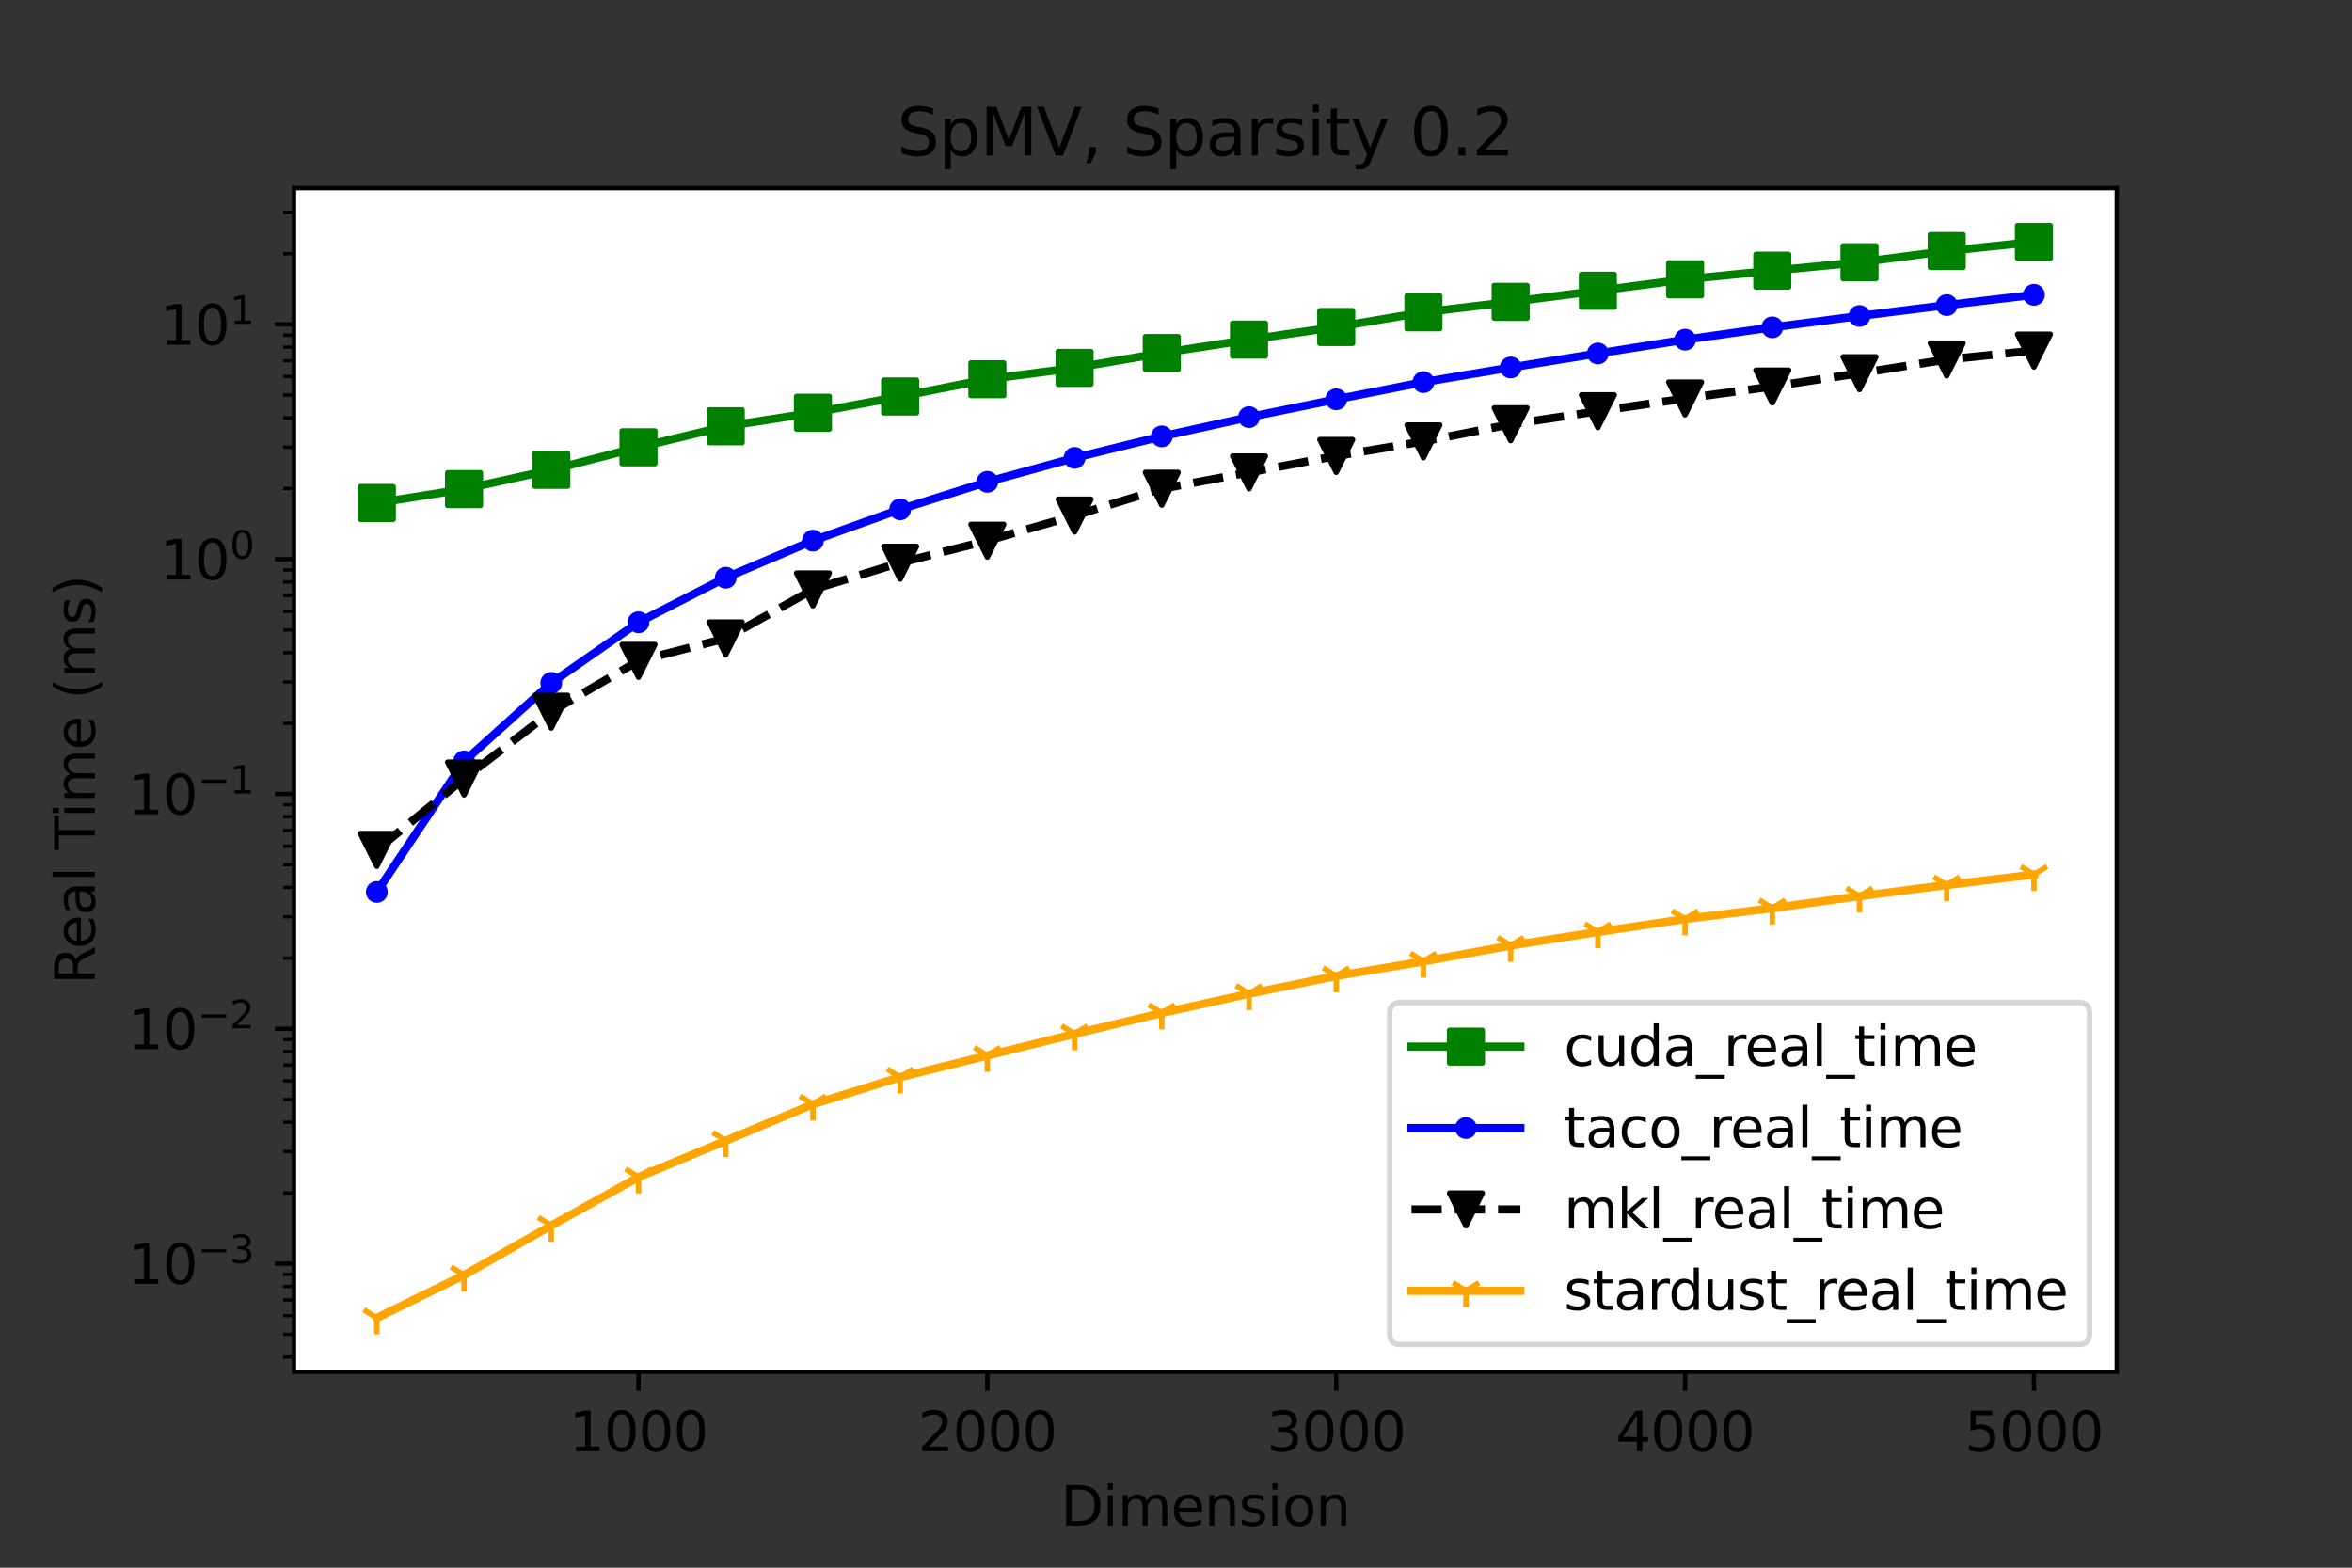 <?xml version="1.0" encoding="utf-8" standalone="no"?>
<!DOCTYPE svg PUBLIC "-//W3C//DTD SVG 1.1//EN"
  "http://www.w3.org/Graphics/SVG/1.1/DTD/svg11.dtd">
<svg xmlns:xlink="http://www.w3.org/1999/xlink" width="432pt" height="288pt" viewBox="0 0 432 288" xmlns="http://www.w3.org/2000/svg" version="1.1">
 <rect x="0" y="0" width="432" height="288" fill="#333333" stroke="none"/>
 <defs>
  <style type="text/css">*{stroke-linejoin: round; stroke-linecap: butt}</style>
 </defs>
 <g id="figure_1">
  <g id="patch_1">
   <path d="M 0 288 
L 432 288 
L 432 0 
L 0 0 
L 0 288 
z
" style="fill: none"/>
  </g>
  <g id="axes_1">
   <g id="patch_2">
    <path d="M 54 252 
L 388.8 252 
L 388.8 34.56 
L 54 34.56 
z
" style="fill: #ffffff"/>
   </g>
   <g id="matplotlib.axis_1">
    <g id="xtick_1">
     <g id="line2d_1">
      <defs>
       <path id="mc36fc60823" d="M 0 0 
L 0 3.5 
" style="stroke: #000000; stroke-width: 0.8"/>
      </defs>
      <g>
       <use xlink:href="#mc36fc60823" x="117.276" y="252" style="stroke: #000000; stroke-width: 0.8"/>
      </g>
     </g>
     <g id="text_1">
      <!-- 1000 -->
      <g transform="translate(104.551 266.598)scale(0.1 -0.1)">
       <defs>
        <path id="DejaVuSans-31" d="M 794 531 
L 1825 531 
L 1825 4091 
L 703 3866 
L 703 4441 
L 1819 4666 
L 2450 4666 
L 2450 531 
L 3481 531 
L 3481 0 
L 794 0 
L 794 531 
z
" transform="scale(0.016)"/>
        <path id="DejaVuSans-30" d="M 2034 4250 
Q 1547 4250 1301 3770 
Q 1056 3291 1056 2328 
Q 1056 1369 1301 889 
Q 1547 409 2034 409 
Q 2525 409 2770 889 
Q 3016 1369 3016 2328 
Q 3016 3291 2770 3770 
Q 2525 4250 2034 4250 
z
M 2034 4750 
Q 2819 4750 3233 4129 
Q 3647 3509 3647 2328 
Q 3647 1150 3233 529 
Q 2819 -91 2034 -91 
Q 1250 -91 836 529 
Q 422 1150 422 2328 
Q 422 3509 836 4129 
Q 1250 4750 2034 4750 
z
" transform="scale(0.016)"/>
       </defs>
       <use xlink:href="#DejaVuSans-31"/>
       <use xlink:href="#DejaVuSans-30" x="63.623"/>
       <use xlink:href="#DejaVuSans-30" x="127.246"/>
       <use xlink:href="#DejaVuSans-30" x="190.869"/>
      </g>
     </g>
    </g>
    <g id="xtick_2">
     <g id="line2d_2">
      <g>
       <use xlink:href="#mc36fc60823" x="181.352" y="252" style="stroke: #000000; stroke-width: 0.8"/>
      </g>
     </g>
     <g id="text_2">
      <!-- 2000 -->
      <g transform="translate(168.627 266.598)scale(0.1 -0.1)">
       <defs>
        <path id="DejaVuSans-32" d="M 1228 531 
L 3431 531 
L 3431 0 
L 469 0 
L 469 531 
Q 828 903 1448 1529 
Q 2069 2156 2228 2338 
Q 2531 2678 2651 2914 
Q 2772 3150 2772 3378 
Q 2772 3750 2511 3984 
Q 2250 4219 1831 4219 
Q 1534 4219 1204 4116 
Q 875 4013 500 3803 
L 500 4441 
Q 881 4594 1212 4672 
Q 1544 4750 1819 4750 
Q 2544 4750 2975 4387 
Q 3406 4025 3406 3419 
Q 3406 3131 3298 2873 
Q 3191 2616 2906 2266 
Q 2828 2175 2409 1742 
Q 1991 1309 1228 531 
z
" transform="scale(0.016)"/>
       </defs>
       <use xlink:href="#DejaVuSans-32"/>
       <use xlink:href="#DejaVuSans-30" x="63.623"/>
       <use xlink:href="#DejaVuSans-30" x="127.246"/>
       <use xlink:href="#DejaVuSans-30" x="190.869"/>
      </g>
     </g>
    </g>
    <g id="xtick_3">
     <g id="line2d_3">
      <g>
       <use xlink:href="#mc36fc60823" x="245.429" y="252" style="stroke: #000000; stroke-width: 0.8"/>
      </g>
     </g>
     <g id="text_3">
      <!-- 3000 -->
      <g transform="translate(232.704 266.598)scale(0.1 -0.1)">
       <defs>
        <path id="DejaVuSans-33" d="M 2597 2516 
Q 3050 2419 3304 2112 
Q 3559 1806 3559 1356 
Q 3559 666 3084 287 
Q 2609 -91 1734 -91 
Q 1441 -91 1130 -33 
Q 819 25 488 141 
L 488 750 
Q 750 597 1062 519 
Q 1375 441 1716 441 
Q 2309 441 2620 675 
Q 2931 909 2931 1356 
Q 2931 1769 2642 2001 
Q 2353 2234 1838 2234 
L 1294 2234 
L 1294 2753 
L 1863 2753 
Q 2328 2753 2575 2939 
Q 2822 3125 2822 3475 
Q 2822 3834 2567 4026 
Q 2313 4219 1838 4219 
Q 1578 4219 1281 4162 
Q 984 4106 628 3988 
L 628 4550 
Q 988 4650 1302 4700 
Q 1616 4750 1894 4750 
Q 2613 4750 3031 4423 
Q 3450 4097 3450 3541 
Q 3450 3153 3228 2886 
Q 3006 2619 2597 2516 
z
" transform="scale(0.016)"/>
       </defs>
       <use xlink:href="#DejaVuSans-33"/>
       <use xlink:href="#DejaVuSans-30" x="63.623"/>
       <use xlink:href="#DejaVuSans-30" x="127.246"/>
       <use xlink:href="#DejaVuSans-30" x="190.869"/>
      </g>
     </g>
    </g>
    <g id="xtick_4">
     <g id="line2d_4">
      <g>
       <use xlink:href="#mc36fc60823" x="309.505" y="252" style="stroke: #000000; stroke-width: 0.8"/>
      </g>
     </g>
     <g id="text_4">
      <!-- 4000 -->
      <g transform="translate(296.78 266.598)scale(0.1 -0.1)">
       <defs>
        <path id="DejaVuSans-34" d="M 2419 4116 
L 825 1625 
L 2419 1625 
L 2419 4116 
z
M 2253 4666 
L 3047 4666 
L 3047 1625 
L 3713 1625 
L 3713 1100 
L 3047 1100 
L 3047 0 
L 2419 0 
L 2419 1100 
L 313 1100 
L 313 1709 
L 2253 4666 
z
" transform="scale(0.016)"/>
       </defs>
       <use xlink:href="#DejaVuSans-34"/>
       <use xlink:href="#DejaVuSans-30" x="63.623"/>
       <use xlink:href="#DejaVuSans-30" x="127.246"/>
       <use xlink:href="#DejaVuSans-30" x="190.869"/>
      </g>
     </g>
    </g>
    <g id="xtick_5">
     <g id="line2d_5">
      <g>
       <use xlink:href="#mc36fc60823" x="373.582" y="252" style="stroke: #000000; stroke-width: 0.8"/>
      </g>
     </g>
     <g id="text_5">
      <!-- 5000 -->
      <g transform="translate(360.857 266.598)scale(0.1 -0.1)">
       <defs>
        <path id="DejaVuSans-35" d="M 691 4666 
L 3169 4666 
L 3169 4134 
L 1269 4134 
L 1269 2991 
Q 1406 3038 1543 3061 
Q 1681 3084 1819 3084 
Q 2600 3084 3056 2656 
Q 3513 2228 3513 1497 
Q 3513 744 3044 326 
Q 2575 -91 1722 -91 
Q 1428 -91 1123 -41 
Q 819 9 494 109 
L 494 744 
Q 775 591 1075 516 
Q 1375 441 1709 441 
Q 2250 441 2565 725 
Q 2881 1009 2881 1497 
Q 2881 1984 2565 2268 
Q 2250 2553 1709 2553 
Q 1456 2553 1204 2497 
Q 953 2441 691 2322 
L 691 4666 
z
" transform="scale(0.016)"/>
       </defs>
       <use xlink:href="#DejaVuSans-35"/>
       <use xlink:href="#DejaVuSans-30" x="63.623"/>
       <use xlink:href="#DejaVuSans-30" x="127.246"/>
       <use xlink:href="#DejaVuSans-30" x="190.869"/>
      </g>
     </g>
    </g>
    <g id="text_6">
     <!-- Dimension -->
     <g transform="translate(194.823 280.277)scale(0.1 -0.1)">
      <defs>
       <path id="DejaVuSans-44" d="M 1259 4147 
L 1259 519 
L 2022 519 
Q 2988 519 3436 956 
Q 3884 1394 3884 2338 
Q 3884 3275 3436 3711 
Q 2988 4147 2022 4147 
L 1259 4147 
z
M 628 4666 
L 1925 4666 
Q 3281 4666 3915 4102 
Q 4550 3538 4550 2338 
Q 4550 1131 3912 565 
Q 3275 0 1925 0 
L 628 0 
L 628 4666 
z
" transform="scale(0.016)"/>
       <path id="DejaVuSans-69" d="M 603 3500 
L 1178 3500 
L 1178 0 
L 603 0 
L 603 3500 
z
M 603 4863 
L 1178 4863 
L 1178 4134 
L 603 4134 
L 603 4863 
z
" transform="scale(0.016)"/>
       <path id="DejaVuSans-6d" d="M 3328 2828 
Q 3544 3216 3844 3400 
Q 4144 3584 4550 3584 
Q 5097 3584 5394 3201 
Q 5691 2819 5691 2113 
L 5691 0 
L 5113 0 
L 5113 2094 
Q 5113 2597 4934 2840 
Q 4756 3084 4391 3084 
Q 3944 3084 3684 2787 
Q 3425 2491 3425 1978 
L 3425 0 
L 2847 0 
L 2847 2094 
Q 2847 2600 2669 2842 
Q 2491 3084 2119 3084 
Q 1678 3084 1418 2786 
Q 1159 2488 1159 1978 
L 1159 0 
L 581 0 
L 581 3500 
L 1159 3500 
L 1159 2956 
Q 1356 3278 1631 3431 
Q 1906 3584 2284 3584 
Q 2666 3584 2933 3390 
Q 3200 3197 3328 2828 
z
" transform="scale(0.016)"/>
       <path id="DejaVuSans-65" d="M 3597 1894 
L 3597 1613 
L 953 1613 
Q 991 1019 1311 708 
Q 1631 397 2203 397 
Q 2534 397 2845 478 
Q 3156 559 3463 722 
L 3463 178 
Q 3153 47 2828 -22 
Q 2503 -91 2169 -91 
Q 1331 -91 842 396 
Q 353 884 353 1716 
Q 353 2575 817 3079 
Q 1281 3584 2069 3584 
Q 2775 3584 3186 3129 
Q 3597 2675 3597 1894 
z
M 3022 2063 
Q 3016 2534 2758 2815 
Q 2500 3097 2075 3097 
Q 1594 3097 1305 2825 
Q 1016 2553 972 2059 
L 3022 2063 
z
" transform="scale(0.016)"/>
       <path id="DejaVuSans-6e" d="M 3513 2113 
L 3513 0 
L 2938 0 
L 2938 2094 
Q 2938 2591 2744 2837 
Q 2550 3084 2163 3084 
Q 1697 3084 1428 2787 
Q 1159 2491 1159 1978 
L 1159 0 
L 581 0 
L 581 3500 
L 1159 3500 
L 1159 2956 
Q 1366 3272 1645 3428 
Q 1925 3584 2291 3584 
Q 2894 3584 3203 3211 
Q 3513 2838 3513 2113 
z
" transform="scale(0.016)"/>
       <path id="DejaVuSans-73" d="M 2834 3397 
L 2834 2853 
Q 2591 2978 2328 3040 
Q 2066 3103 1784 3103 
Q 1356 3103 1142 2972 
Q 928 2841 928 2578 
Q 928 2378 1081 2264 
Q 1234 2150 1697 2047 
L 1894 2003 
Q 2506 1872 2764 1633 
Q 3022 1394 3022 966 
Q 3022 478 2636 193 
Q 2250 -91 1575 -91 
Q 1294 -91 989 -36 
Q 684 19 347 128 
L 347 722 
Q 666 556 975 473 
Q 1284 391 1588 391 
Q 1994 391 2212 530 
Q 2431 669 2431 922 
Q 2431 1156 2273 1281 
Q 2116 1406 1581 1522 
L 1381 1569 
Q 847 1681 609 1914 
Q 372 2147 372 2553 
Q 372 3047 722 3315 
Q 1072 3584 1716 3584 
Q 2034 3584 2315 3537 
Q 2597 3491 2834 3397 
z
" transform="scale(0.016)"/>
       <path id="DejaVuSans-6f" d="M 1959 3097 
Q 1497 3097 1228 2736 
Q 959 2375 959 1747 
Q 959 1119 1226 758 
Q 1494 397 1959 397 
Q 2419 397 2687 759 
Q 2956 1122 2956 1747 
Q 2956 2369 2687 2733 
Q 2419 3097 1959 3097 
z
M 1959 3584 
Q 2709 3584 3137 3096 
Q 3566 2609 3566 1747 
Q 3566 888 3137 398 
Q 2709 -91 1959 -91 
Q 1206 -91 779 398 
Q 353 888 353 1747 
Q 353 2609 779 3096 
Q 1206 3584 1959 3584 
z
" transform="scale(0.016)"/>
      </defs>
      <use xlink:href="#DejaVuSans-44"/>
      <use xlink:href="#DejaVuSans-69" x="77.002"/>
      <use xlink:href="#DejaVuSans-6d" x="104.785"/>
      <use xlink:href="#DejaVuSans-65" x="202.197"/>
      <use xlink:href="#DejaVuSans-6e" x="263.721"/>
      <use xlink:href="#DejaVuSans-73" x="327.1"/>
      <use xlink:href="#DejaVuSans-69" x="379.199"/>
      <use xlink:href="#DejaVuSans-6f" x="406.982"/>
      <use xlink:href="#DejaVuSans-6e" x="468.164"/>
     </g>
    </g>
   </g>
   <g id="matplotlib.axis_2">
    <g id="ytick_1">
     <g id="line2d_6">
      <defs>
       <path id="mc2e44f65a8" d="M 0 0 
L -3.5 0 
" style="stroke: #000000; stroke-width: 0.8"/>
      </defs>
      <g>
       <use xlink:href="#mc2e44f65a8" x="54" y="232.137" style="stroke: #000000; stroke-width: 0.8"/>
      </g>
     </g>
     <g id="text_7">
      <!-- $\mathdefault{10^{-3}}$ -->
      <g transform="translate(23.5 235.936)scale(0.1 -0.1)">
       <defs>
        <path id="DejaVuSans-2212" d="M 678 2272 
L 4684 2272 
L 4684 1741 
L 678 1741 
L 678 2272 
z
" transform="scale(0.016)"/>
       </defs>
       <use xlink:href="#DejaVuSans-31" transform="translate(0 0.766)"/>
       <use xlink:href="#DejaVuSans-30" transform="translate(63.623 0.766)"/>
       <use xlink:href="#DejaVuSans-2212" transform="translate(128.203 39.047)scale(0.7)"/>
       <use xlink:href="#DejaVuSans-33" transform="translate(186.855 39.047)scale(0.7)"/>
      </g>
     </g>
    </g>
    <g id="ytick_2">
     <g id="line2d_7">
      <g>
       <use xlink:href="#mc2e44f65a8" x="54" y="189.001" style="stroke: #000000; stroke-width: 0.8"/>
      </g>
     </g>
     <g id="text_8">
      <!-- $\mathdefault{10^{-2}}$ -->
      <g transform="translate(23.5 192.801)scale(0.1 -0.1)">
       <use xlink:href="#DejaVuSans-31" transform="translate(0 0.766)"/>
       <use xlink:href="#DejaVuSans-30" transform="translate(63.623 0.766)"/>
       <use xlink:href="#DejaVuSans-2212" transform="translate(128.203 39.047)scale(0.7)"/>
       <use xlink:href="#DejaVuSans-32" transform="translate(186.855 39.047)scale(0.7)"/>
      </g>
     </g>
    </g>
    <g id="ytick_3">
     <g id="line2d_8">
      <g>
       <use xlink:href="#mc2e44f65a8" x="54" y="145.866" style="stroke: #000000; stroke-width: 0.8"/>
      </g>
     </g>
     <g id="text_9">
      <!-- $\mathdefault{10^{-1}}$ -->
      <g transform="translate(23.5 149.665)scale(0.1 -0.1)">
       <use xlink:href="#DejaVuSans-31" transform="translate(0 0.684)"/>
       <use xlink:href="#DejaVuSans-30" transform="translate(63.623 0.684)"/>
       <use xlink:href="#DejaVuSans-2212" transform="translate(128.203 38.966)scale(0.7)"/>
       <use xlink:href="#DejaVuSans-31" transform="translate(186.855 38.966)scale(0.7)"/>
      </g>
     </g>
    </g>
    <g id="ytick_4">
     <g id="line2d_9">
      <g>
       <use xlink:href="#mc2e44f65a8" x="54" y="102.731" style="stroke: #000000; stroke-width: 0.8"/>
      </g>
     </g>
     <g id="text_10">
      <!-- $\mathdefault{10^{0}}$ -->
      <g transform="translate(29.4 106.53)scale(0.1 -0.1)">
       <use xlink:href="#DejaVuSans-31" transform="translate(0 0.766)"/>
       <use xlink:href="#DejaVuSans-30" transform="translate(63.623 0.766)"/>
       <use xlink:href="#DejaVuSans-30" transform="translate(128.203 39.047)scale(0.7)"/>
      </g>
     </g>
    </g>
    <g id="ytick_5">
     <g id="line2d_10">
      <g>
       <use xlink:href="#mc2e44f65a8" x="54" y="59.596" style="stroke: #000000; stroke-width: 0.8"/>
      </g>
     </g>
     <g id="text_11">
      <!-- $\mathdefault{10^{1}}$ -->
      <g transform="translate(29.4 63.395)scale(0.1 -0.1)">
       <use xlink:href="#DejaVuSans-31" transform="translate(0 0.684)"/>
       <use xlink:href="#DejaVuSans-30" transform="translate(63.623 0.684)"/>
       <use xlink:href="#DejaVuSans-31" transform="translate(128.203 38.966)scale(0.7)"/>
      </g>
     </g>
    </g>
    <g id="ytick_6">
     <g id="line2d_11">
      <defs>
       <path id="m2c08e888c9" d="M 0 0 
L -2 0 
" style="stroke: #000000; stroke-width: 0.6"/>
      </defs>
      <g>
       <use xlink:href="#m2c08e888c9" x="54" y="249.302" style="stroke: #000000; stroke-width: 0.6"/>
      </g>
     </g>
    </g>
    <g id="ytick_7">
     <g id="line2d_12">
      <g>
       <use xlink:href="#m2c08e888c9" x="54" y="245.122" style="stroke: #000000; stroke-width: 0.6"/>
      </g>
     </g>
    </g>
    <g id="ytick_8">
     <g id="line2d_13">
      <g>
       <use xlink:href="#m2c08e888c9" x="54" y="241.706" style="stroke: #000000; stroke-width: 0.6"/>
      </g>
     </g>
    </g>
    <g id="ytick_9">
     <g id="line2d_14">
      <g>
       <use xlink:href="#m2c08e888c9" x="54" y="238.818" style="stroke: #000000; stroke-width: 0.6"/>
      </g>
     </g>
    </g>
    <g id="ytick_10">
     <g id="line2d_15">
      <g>
       <use xlink:href="#m2c08e888c9" x="54" y="236.317" style="stroke: #000000; stroke-width: 0.6"/>
      </g>
     </g>
    </g>
    <g id="ytick_11">
     <g id="line2d_16">
      <g>
       <use xlink:href="#m2c08e888c9" x="54" y="234.11" style="stroke: #000000; stroke-width: 0.6"/>
      </g>
     </g>
    </g>
    <g id="ytick_12">
     <g id="line2d_17">
      <g>
       <use xlink:href="#m2c08e888c9" x="54" y="219.152" style="stroke: #000000; stroke-width: 0.6"/>
      </g>
     </g>
    </g>
    <g id="ytick_13">
     <g id="line2d_18">
      <g>
       <use xlink:href="#m2c08e888c9" x="54" y="211.556" style="stroke: #000000; stroke-width: 0.6"/>
      </g>
     </g>
    </g>
    <g id="ytick_14">
     <g id="line2d_19">
      <g>
       <use xlink:href="#m2c08e888c9" x="54" y="206.167" style="stroke: #000000; stroke-width: 0.6"/>
      </g>
     </g>
    </g>
    <g id="ytick_15">
     <g id="line2d_20">
      <g>
       <use xlink:href="#m2c08e888c9" x="54" y="201.986" style="stroke: #000000; stroke-width: 0.6"/>
      </g>
     </g>
    </g>
    <g id="ytick_16">
     <g id="line2d_21">
      <g>
       <use xlink:href="#m2c08e888c9" x="54" y="198.571" style="stroke: #000000; stroke-width: 0.6"/>
      </g>
     </g>
    </g>
    <g id="ytick_17">
     <g id="line2d_22">
      <g>
       <use xlink:href="#m2c08e888c9" x="54" y="195.683" style="stroke: #000000; stroke-width: 0.6"/>
      </g>
     </g>
    </g>
    <g id="ytick_18">
     <g id="line2d_23">
      <g>
       <use xlink:href="#m2c08e888c9" x="54" y="193.182" style="stroke: #000000; stroke-width: 0.6"/>
      </g>
     </g>
    </g>
    <g id="ytick_19">
     <g id="line2d_24">
      <g>
       <use xlink:href="#m2c08e888c9" x="54" y="190.975" style="stroke: #000000; stroke-width: 0.6"/>
      </g>
     </g>
    </g>
    <g id="ytick_20">
     <g id="line2d_25">
      <g>
       <use xlink:href="#m2c08e888c9" x="54" y="176.016" style="stroke: #000000; stroke-width: 0.6"/>
      </g>
     </g>
    </g>
    <g id="ytick_21">
     <g id="line2d_26">
      <g>
       <use xlink:href="#m2c08e888c9" x="54" y="168.421" style="stroke: #000000; stroke-width: 0.6"/>
      </g>
     </g>
    </g>
    <g id="ytick_22">
     <g id="line2d_27">
      <g>
       <use xlink:href="#m2c08e888c9" x="54" y="163.031" style="stroke: #000000; stroke-width: 0.6"/>
      </g>
     </g>
    </g>
    <g id="ytick_23">
     <g id="line2d_28">
      <g>
       <use xlink:href="#m2c08e888c9" x="54" y="158.851" style="stroke: #000000; stroke-width: 0.6"/>
      </g>
     </g>
    </g>
    <g id="ytick_24">
     <g id="line2d_29">
      <g>
       <use xlink:href="#m2c08e888c9" x="54" y="155.436" style="stroke: #000000; stroke-width: 0.6"/>
      </g>
     </g>
    </g>
    <g id="ytick_25">
     <g id="line2d_30">
      <g>
       <use xlink:href="#m2c08e888c9" x="54" y="152.548" style="stroke: #000000; stroke-width: 0.6"/>
      </g>
     </g>
    </g>
    <g id="ytick_26">
     <g id="line2d_31">
      <g>
       <use xlink:href="#m2c08e888c9" x="54" y="150.046" style="stroke: #000000; stroke-width: 0.6"/>
      </g>
     </g>
    </g>
    <g id="ytick_27">
     <g id="line2d_32">
      <g>
       <use xlink:href="#m2c08e888c9" x="54" y="147.84" style="stroke: #000000; stroke-width: 0.6"/>
      </g>
     </g>
    </g>
    <g id="ytick_28">
     <g id="line2d_33">
      <g>
       <use xlink:href="#m2c08e888c9" x="54" y="132.881" style="stroke: #000000; stroke-width: 0.6"/>
      </g>
     </g>
    </g>
    <g id="ytick_29">
     <g id="line2d_34">
      <g>
       <use xlink:href="#m2c08e888c9" x="54" y="125.285" style="stroke: #000000; stroke-width: 0.6"/>
      </g>
     </g>
    </g>
    <g id="ytick_30">
     <g id="line2d_35">
      <g>
       <use xlink:href="#m2c08e888c9" x="54" y="119.896" style="stroke: #000000; stroke-width: 0.6"/>
      </g>
     </g>
    </g>
    <g id="ytick_31">
     <g id="line2d_36">
      <g>
       <use xlink:href="#m2c08e888c9" x="54" y="115.716" style="stroke: #000000; stroke-width: 0.6"/>
      </g>
     </g>
    </g>
    <g id="ytick_32">
     <g id="line2d_37">
      <g>
       <use xlink:href="#m2c08e888c9" x="54" y="112.3" style="stroke: #000000; stroke-width: 0.6"/>
      </g>
     </g>
    </g>
    <g id="ytick_33">
     <g id="line2d_38">
      <g>
       <use xlink:href="#m2c08e888c9" x="54" y="109.413" style="stroke: #000000; stroke-width: 0.6"/>
      </g>
     </g>
    </g>
    <g id="ytick_34">
     <g id="line2d_39">
      <g>
       <use xlink:href="#m2c08e888c9" x="54" y="106.911" style="stroke: #000000; stroke-width: 0.6"/>
      </g>
     </g>
    </g>
    <g id="ytick_35">
     <g id="line2d_40">
      <g>
       <use xlink:href="#m2c08e888c9" x="54" y="104.705" style="stroke: #000000; stroke-width: 0.6"/>
      </g>
     </g>
    </g>
    <g id="ytick_36">
     <g id="line2d_41">
      <g>
       <use xlink:href="#m2c08e888c9" x="54" y="89.746" style="stroke: #000000; stroke-width: 0.6"/>
      </g>
     </g>
    </g>
    <g id="ytick_37">
     <g id="line2d_42">
      <g>
       <use xlink:href="#m2c08e888c9" x="54" y="82.15" style="stroke: #000000; stroke-width: 0.6"/>
      </g>
     </g>
    </g>
    <g id="ytick_38">
     <g id="line2d_43">
      <g>
       <use xlink:href="#m2c08e888c9" x="54" y="76.761" style="stroke: #000000; stroke-width: 0.6"/>
      </g>
     </g>
    </g>
    <g id="ytick_39">
     <g id="line2d_44">
      <g>
       <use xlink:href="#m2c08e888c9" x="54" y="72.581" style="stroke: #000000; stroke-width: 0.6"/>
      </g>
     </g>
    </g>
    <g id="ytick_40">
     <g id="line2d_45">
      <g>
       <use xlink:href="#m2c08e888c9" x="54" y="69.165" style="stroke: #000000; stroke-width: 0.6"/>
      </g>
     </g>
    </g>
    <g id="ytick_41">
     <g id="line2d_46">
      <g>
       <use xlink:href="#m2c08e888c9" x="54" y="66.277" style="stroke: #000000; stroke-width: 0.6"/>
      </g>
     </g>
    </g>
    <g id="ytick_42">
     <g id="line2d_47">
      <g>
       <use xlink:href="#m2c08e888c9" x="54" y="63.776" style="stroke: #000000; stroke-width: 0.6"/>
      </g>
     </g>
    </g>
    <g id="ytick_43">
     <g id="line2d_48">
      <g>
       <use xlink:href="#m2c08e888c9" x="54" y="61.569" style="stroke: #000000; stroke-width: 0.6"/>
      </g>
     </g>
    </g>
    <g id="ytick_44">
     <g id="line2d_49">
      <g>
       <use xlink:href="#m2c08e888c9" x="54" y="46.611" style="stroke: #000000; stroke-width: 0.6"/>
      </g>
     </g>
    </g>
    <g id="ytick_45">
     <g id="line2d_50">
      <g>
       <use xlink:href="#m2c08e888c9" x="54" y="39.015" style="stroke: #000000; stroke-width: 0.6"/>
      </g>
     </g>
    </g>
    <g id="text_12">
     <!-- Real Time (ms) -->
     <g transform="translate(17.42 180.847)rotate(-90)scale(0.1 -0.1)">
      <defs>
       <path id="DejaVuSans-52" d="M 2841 2188 
Q 3044 2119 3236 1894 
Q 3428 1669 3622 1275 
L 4263 0 
L 3584 0 
L 2988 1197 
Q 2756 1666 2539 1819 
Q 2322 1972 1947 1972 
L 1259 1972 
L 1259 0 
L 628 0 
L 628 4666 
L 2053 4666 
Q 2853 4666 3247 4331 
Q 3641 3997 3641 3322 
Q 3641 2881 3436 2590 
Q 3231 2300 2841 2188 
z
M 1259 4147 
L 1259 2491 
L 2053 2491 
Q 2509 2491 2742 2702 
Q 2975 2913 2975 3322 
Q 2975 3731 2742 3939 
Q 2509 4147 2053 4147 
L 1259 4147 
z
" transform="scale(0.016)"/>
       <path id="DejaVuSans-61" d="M 2194 1759 
Q 1497 1759 1228 1600 
Q 959 1441 959 1056 
Q 959 750 1161 570 
Q 1363 391 1709 391 
Q 2188 391 2477 730 
Q 2766 1069 2766 1631 
L 2766 1759 
L 2194 1759 
z
M 3341 1997 
L 3341 0 
L 2766 0 
L 2766 531 
Q 2569 213 2275 61 
Q 1981 -91 1556 -91 
Q 1019 -91 701 211 
Q 384 513 384 1019 
Q 384 1609 779 1909 
Q 1175 2209 1959 2209 
L 2766 2209 
L 2766 2266 
Q 2766 2663 2505 2880 
Q 2244 3097 1772 3097 
Q 1472 3097 1187 3025 
Q 903 2953 641 2809 
L 641 3341 
Q 956 3463 1253 3523 
Q 1550 3584 1831 3584 
Q 2591 3584 2966 3190 
Q 3341 2797 3341 1997 
z
" transform="scale(0.016)"/>
       <path id="DejaVuSans-6c" d="M 603 4863 
L 1178 4863 
L 1178 0 
L 603 0 
L 603 4863 
z
" transform="scale(0.016)"/>
       <path id="DejaVuSans-20" transform="scale(0.016)"/>
       <path id="DejaVuSans-54" d="M -19 4666 
L 3928 4666 
L 3928 4134 
L 2272 4134 
L 2272 0 
L 1638 0 
L 1638 4134 
L -19 4134 
L -19 4666 
z
" transform="scale(0.016)"/>
       <path id="DejaVuSans-28" d="M 1984 4856 
Q 1566 4138 1362 3434 
Q 1159 2731 1159 2009 
Q 1159 1288 1364 580 
Q 1569 -128 1984 -844 
L 1484 -844 
Q 1016 -109 783 600 
Q 550 1309 550 2009 
Q 550 2706 781 3412 
Q 1013 4119 1484 4856 
L 1984 4856 
z
" transform="scale(0.016)"/>
       <path id="DejaVuSans-29" d="M 513 4856 
L 1013 4856 
Q 1481 4119 1714 3412 
Q 1947 2706 1947 2009 
Q 1947 1309 1714 600 
Q 1481 -109 1013 -844 
L 513 -844 
Q 928 -128 1133 580 
Q 1338 1288 1338 2009 
Q 1338 2731 1133 3434 
Q 928 4138 513 4856 
z
" transform="scale(0.016)"/>
      </defs>
      <use xlink:href="#DejaVuSans-52"/>
      <use xlink:href="#DejaVuSans-65" x="64.982"/>
      <use xlink:href="#DejaVuSans-61" x="126.506"/>
      <use xlink:href="#DejaVuSans-6c" x="187.785"/>
      <use xlink:href="#DejaVuSans-20" x="215.568"/>
      <use xlink:href="#DejaVuSans-54" x="247.355"/>
      <use xlink:href="#DejaVuSans-69" x="305.314"/>
      <use xlink:href="#DejaVuSans-6d" x="333.098"/>
      <use xlink:href="#DejaVuSans-65" x="430.51"/>
      <use xlink:href="#DejaVuSans-20" x="492.033"/>
      <use xlink:href="#DejaVuSans-28" x="523.82"/>
      <use xlink:href="#DejaVuSans-6d" x="562.834"/>
      <use xlink:href="#DejaVuSans-73" x="660.246"/>
      <use xlink:href="#DejaVuSans-29" x="712.346"/>
     </g>
    </g>
   </g>
   <g id="line2d_51">
    <path d="M 69.218 92.405 
L 85.237 89.853 
L 101.256 86.31 
L 117.276 82.175 
L 133.295 78.313 
L 149.314 75.828 
L 165.333 72.84 
L 181.352 69.668 
L 197.371 67.587 
L 213.39 64.86 
L 229.41 62.391 
L 245.429 60.076 
L 261.448 57.376 
L 277.467 55.457 
L 293.486 53.42 
L 309.505 51.318 
L 325.524 49.734 
L 341.544 48.19 
L 357.563 46.12 
L 373.582 44.444 
" clip-path="url(#pa8fe4c0ef9)" style="fill: none; stroke: #008000; stroke-width: 1.5; stroke-linecap: square"/>
    <defs>
     <path id="m3a05cbf19a" d="M -3 3 
L 3 3 
L 3 -3 
L -3 -3 
z
" style="stroke: #008000; stroke-linejoin: miter"/>
    </defs>
    <g clip-path="url(#pa8fe4c0ef9)">
     <use xlink:href="#m3a05cbf19a" x="69.218" y="92.405" style="fill: #008000; stroke: #008000; stroke-linejoin: miter"/>
     <use xlink:href="#m3a05cbf19a" x="85.237" y="89.853" style="fill: #008000; stroke: #008000; stroke-linejoin: miter"/>
     <use xlink:href="#m3a05cbf19a" x="101.256" y="86.31" style="fill: #008000; stroke: #008000; stroke-linejoin: miter"/>
     <use xlink:href="#m3a05cbf19a" x="117.276" y="82.175" style="fill: #008000; stroke: #008000; stroke-linejoin: miter"/>
     <use xlink:href="#m3a05cbf19a" x="133.295" y="78.313" style="fill: #008000; stroke: #008000; stroke-linejoin: miter"/>
     <use xlink:href="#m3a05cbf19a" x="149.314" y="75.828" style="fill: #008000; stroke: #008000; stroke-linejoin: miter"/>
     <use xlink:href="#m3a05cbf19a" x="165.333" y="72.84" style="fill: #008000; stroke: #008000; stroke-linejoin: miter"/>
     <use xlink:href="#m3a05cbf19a" x="181.352" y="69.668" style="fill: #008000; stroke: #008000; stroke-linejoin: miter"/>
     <use xlink:href="#m3a05cbf19a" x="197.371" y="67.587" style="fill: #008000; stroke: #008000; stroke-linejoin: miter"/>
     <use xlink:href="#m3a05cbf19a" x="213.39" y="64.86" style="fill: #008000; stroke: #008000; stroke-linejoin: miter"/>
     <use xlink:href="#m3a05cbf19a" x="229.41" y="62.391" style="fill: #008000; stroke: #008000; stroke-linejoin: miter"/>
     <use xlink:href="#m3a05cbf19a" x="245.429" y="60.076" style="fill: #008000; stroke: #008000; stroke-linejoin: miter"/>
     <use xlink:href="#m3a05cbf19a" x="261.448" y="57.376" style="fill: #008000; stroke: #008000; stroke-linejoin: miter"/>
     <use xlink:href="#m3a05cbf19a" x="277.467" y="55.457" style="fill: #008000; stroke: #008000; stroke-linejoin: miter"/>
     <use xlink:href="#m3a05cbf19a" x="293.486" y="53.42" style="fill: #008000; stroke: #008000; stroke-linejoin: miter"/>
     <use xlink:href="#m3a05cbf19a" x="309.505" y="51.318" style="fill: #008000; stroke: #008000; stroke-linejoin: miter"/>
     <use xlink:href="#m3a05cbf19a" x="325.524" y="49.734" style="fill: #008000; stroke: #008000; stroke-linejoin: miter"/>
     <use xlink:href="#m3a05cbf19a" x="341.544" y="48.19" style="fill: #008000; stroke: #008000; stroke-linejoin: miter"/>
     <use xlink:href="#m3a05cbf19a" x="357.563" y="46.12" style="fill: #008000; stroke: #008000; stroke-linejoin: miter"/>
     <use xlink:href="#m3a05cbf19a" x="373.582" y="44.444" style="fill: #008000; stroke: #008000; stroke-linejoin: miter"/>
    </g>
   </g>
   <g id="line2d_52">
    <path d="M 69.218 163.864 
L 85.237 139.882 
L 101.256 125.461 
L 117.276 114.317 
L 133.295 106.127 
L 149.314 99.321 
L 165.333 93.568 
L 181.352 88.52 
L 197.371 84.116 
L 213.39 80.166 
L 229.41 76.629 
L 245.429 73.358 
L 261.448 70.202 
L 277.467 67.51 
L 293.486 64.934 
L 309.505 62.4 
L 325.524 60.135 
L 341.544 58.048 
L 357.563 56.055 
L 373.582 54.161 
" clip-path="url(#pa8fe4c0ef9)" style="fill: none; stroke: #0000ff; stroke-width: 1.5; stroke-linecap: square"/>
    <defs>
     <path id="md0344507fa" d="M 0 1.5 
C 0.398 1.5 0.779 1.342 1.061 1.061 
C 1.342 0.779 1.5 0.398 1.5 0 
C 1.5 -0.398 1.342 -0.779 1.061 -1.061 
C 0.779 -1.342 0.398 -1.5 0 -1.5 
C -0.398 -1.5 -0.779 -1.342 -1.061 -1.061 
C -1.342 -0.779 -1.5 -0.398 -1.5 0 
C -1.5 0.398 -1.342 0.779 -1.061 1.061 
C -0.779 1.342 -0.398 1.5 0 1.5 
z
" style="stroke: #0000ff"/>
    </defs>
    <g clip-path="url(#pa8fe4c0ef9)">
     <use xlink:href="#md0344507fa" x="69.218" y="163.864" style="fill: #0000ff; stroke: #0000ff"/>
     <use xlink:href="#md0344507fa" x="85.237" y="139.882" style="fill: #0000ff; stroke: #0000ff"/>
     <use xlink:href="#md0344507fa" x="101.256" y="125.461" style="fill: #0000ff; stroke: #0000ff"/>
     <use xlink:href="#md0344507fa" x="117.276" y="114.317" style="fill: #0000ff; stroke: #0000ff"/>
     <use xlink:href="#md0344507fa" x="133.295" y="106.127" style="fill: #0000ff; stroke: #0000ff"/>
     <use xlink:href="#md0344507fa" x="149.314" y="99.321" style="fill: #0000ff; stroke: #0000ff"/>
     <use xlink:href="#md0344507fa" x="165.333" y="93.568" style="fill: #0000ff; stroke: #0000ff"/>
     <use xlink:href="#md0344507fa" x="181.352" y="88.52" style="fill: #0000ff; stroke: #0000ff"/>
     <use xlink:href="#md0344507fa" x="197.371" y="84.116" style="fill: #0000ff; stroke: #0000ff"/>
     <use xlink:href="#md0344507fa" x="213.39" y="80.166" style="fill: #0000ff; stroke: #0000ff"/>
     <use xlink:href="#md0344507fa" x="229.41" y="76.629" style="fill: #0000ff; stroke: #0000ff"/>
     <use xlink:href="#md0344507fa" x="245.429" y="73.358" style="fill: #0000ff; stroke: #0000ff"/>
     <use xlink:href="#md0344507fa" x="261.448" y="70.202" style="fill: #0000ff; stroke: #0000ff"/>
     <use xlink:href="#md0344507fa" x="277.467" y="67.51" style="fill: #0000ff; stroke: #0000ff"/>
     <use xlink:href="#md0344507fa" x="293.486" y="64.934" style="fill: #0000ff; stroke: #0000ff"/>
     <use xlink:href="#md0344507fa" x="309.505" y="62.4" style="fill: #0000ff; stroke: #0000ff"/>
     <use xlink:href="#md0344507fa" x="325.524" y="60.135" style="fill: #0000ff; stroke: #0000ff"/>
     <use xlink:href="#md0344507fa" x="341.544" y="58.048" style="fill: #0000ff; stroke: #0000ff"/>
     <use xlink:href="#md0344507fa" x="357.563" y="56.055" style="fill: #0000ff; stroke: #0000ff"/>
     <use xlink:href="#md0344507fa" x="373.582" y="54.161" style="fill: #0000ff; stroke: #0000ff"/>
    </g>
   </g>
   <g id="line2d_53">
    <path d="M 69.218 156.133 
L 85.237 143.022 
L 101.256 130.747 
L 117.276 121.404 
L 133.295 117.281 
L 149.314 108.289 
L 165.333 103.379 
L 181.352 99.33 
L 197.371 94.719 
L 213.39 89.788 
L 229.41 86.786 
L 245.429 83.761 
L 261.448 81.087 
L 277.467 77.943 
L 293.486 75.549 
L 309.505 73.202 
L 325.524 71.004 
L 341.544 68.565 
L 357.563 66.044 
L 373.582 64.409 
" clip-path="url(#pa8fe4c0ef9)" style="fill: none; stroke-dasharray: 5.55,2.4; stroke-dashoffset: 0; stroke: #000000; stroke-width: 1.5"/>
    <defs>
     <path id="m75b12918d1" d="M -0 3 
L 3 -3 
L -3 -3 
z
" style="stroke: #000000; stroke-linejoin: miter"/>
    </defs>
    <g clip-path="url(#pa8fe4c0ef9)">
     <use xlink:href="#m75b12918d1" x="69.218" y="156.133" style="stroke: #000000; stroke-linejoin: miter"/>
     <use xlink:href="#m75b12918d1" x="85.237" y="143.022" style="stroke: #000000; stroke-linejoin: miter"/>
     <use xlink:href="#m75b12918d1" x="101.256" y="130.747" style="stroke: #000000; stroke-linejoin: miter"/>
     <use xlink:href="#m75b12918d1" x="117.276" y="121.404" style="stroke: #000000; stroke-linejoin: miter"/>
     <use xlink:href="#m75b12918d1" x="133.295" y="117.281" style="stroke: #000000; stroke-linejoin: miter"/>
     <use xlink:href="#m75b12918d1" x="149.314" y="108.289" style="stroke: #000000; stroke-linejoin: miter"/>
     <use xlink:href="#m75b12918d1" x="165.333" y="103.379" style="stroke: #000000; stroke-linejoin: miter"/>
     <use xlink:href="#m75b12918d1" x="181.352" y="99.33" style="stroke: #000000; stroke-linejoin: miter"/>
     <use xlink:href="#m75b12918d1" x="197.371" y="94.719" style="stroke: #000000; stroke-linejoin: miter"/>
     <use xlink:href="#m75b12918d1" x="213.39" y="89.788" style="stroke: #000000; stroke-linejoin: miter"/>
     <use xlink:href="#m75b12918d1" x="229.41" y="86.786" style="stroke: #000000; stroke-linejoin: miter"/>
     <use xlink:href="#m75b12918d1" x="245.429" y="83.761" style="stroke: #000000; stroke-linejoin: miter"/>
     <use xlink:href="#m75b12918d1" x="261.448" y="81.087" style="stroke: #000000; stroke-linejoin: miter"/>
     <use xlink:href="#m75b12918d1" x="277.467" y="77.943" style="stroke: #000000; stroke-linejoin: miter"/>
     <use xlink:href="#m75b12918d1" x="293.486" y="75.549" style="stroke: #000000; stroke-linejoin: miter"/>
     <use xlink:href="#m75b12918d1" x="309.505" y="73.202" style="stroke: #000000; stroke-linejoin: miter"/>
     <use xlink:href="#m75b12918d1" x="325.524" y="71.004" style="stroke: #000000; stroke-linejoin: miter"/>
     <use xlink:href="#m75b12918d1" x="341.544" y="68.565" style="stroke: #000000; stroke-linejoin: miter"/>
     <use xlink:href="#m75b12918d1" x="357.563" y="66.044" style="stroke: #000000; stroke-linejoin: miter"/>
     <use xlink:href="#m75b12918d1" x="373.582" y="64.409" style="stroke: #000000; stroke-linejoin: miter"/>
    </g>
   </g>
   <g id="line2d_54">
    <path d="M 69.218 242.116 
L 85.237 234.236 
L 101.256 225.137 
L 117.276 216.242 
L 133.295 209.567 
L 149.314 202.861 
L 165.333 197.881 
L 181.352 193.915 
L 197.371 189.937 
L 213.39 186.092 
L 229.41 182.558 
L 245.429 179.297 
L 261.448 176.618 
L 277.467 173.704 
L 293.486 171.207 
L 309.505 168.83 
L 325.524 166.837 
L 341.544 164.639 
L 357.563 162.582 
L 373.582 160.662 
" clip-path="url(#pa8fe4c0ef9)" style="fill: none; stroke: #ffa500; stroke-width: 1.5; stroke-linecap: square"/>
    <defs>
     <path id="m9bcf634a1d" d="M 0 0 
L 0 3 
M 0 0 
L 2.4 -1.5 
M 0 0 
L -2.4 -1.5 
" style="stroke: #ffa500"/>
    </defs>
    <g clip-path="url(#pa8fe4c0ef9)">
     <use xlink:href="#m9bcf634a1d" x="69.218" y="242.116" style="fill: #ffa500; stroke: #ffa500"/>
     <use xlink:href="#m9bcf634a1d" x="85.237" y="234.236" style="fill: #ffa500; stroke: #ffa500"/>
     <use xlink:href="#m9bcf634a1d" x="101.256" y="225.137" style="fill: #ffa500; stroke: #ffa500"/>
     <use xlink:href="#m9bcf634a1d" x="117.276" y="216.242" style="fill: #ffa500; stroke: #ffa500"/>
     <use xlink:href="#m9bcf634a1d" x="133.295" y="209.567" style="fill: #ffa500; stroke: #ffa500"/>
     <use xlink:href="#m9bcf634a1d" x="149.314" y="202.861" style="fill: #ffa500; stroke: #ffa500"/>
     <use xlink:href="#m9bcf634a1d" x="165.333" y="197.881" style="fill: #ffa500; stroke: #ffa500"/>
     <use xlink:href="#m9bcf634a1d" x="181.352" y="193.915" style="fill: #ffa500; stroke: #ffa500"/>
     <use xlink:href="#m9bcf634a1d" x="197.371" y="189.937" style="fill: #ffa500; stroke: #ffa500"/>
     <use xlink:href="#m9bcf634a1d" x="213.39" y="186.092" style="fill: #ffa500; stroke: #ffa500"/>
     <use xlink:href="#m9bcf634a1d" x="229.41" y="182.558" style="fill: #ffa500; stroke: #ffa500"/>
     <use xlink:href="#m9bcf634a1d" x="245.429" y="179.297" style="fill: #ffa500; stroke: #ffa500"/>
     <use xlink:href="#m9bcf634a1d" x="261.448" y="176.618" style="fill: #ffa500; stroke: #ffa500"/>
     <use xlink:href="#m9bcf634a1d" x="277.467" y="173.704" style="fill: #ffa500; stroke: #ffa500"/>
     <use xlink:href="#m9bcf634a1d" x="293.486" y="171.207" style="fill: #ffa500; stroke: #ffa500"/>
     <use xlink:href="#m9bcf634a1d" x="309.505" y="168.83" style="fill: #ffa500; stroke: #ffa500"/>
     <use xlink:href="#m9bcf634a1d" x="325.524" y="166.837" style="fill: #ffa500; stroke: #ffa500"/>
     <use xlink:href="#m9bcf634a1d" x="341.544" y="164.639" style="fill: #ffa500; stroke: #ffa500"/>
     <use xlink:href="#m9bcf634a1d" x="357.563" y="162.582" style="fill: #ffa500; stroke: #ffa500"/>
     <use xlink:href="#m9bcf634a1d" x="373.582" y="160.662" style="fill: #ffa500; stroke: #ffa500"/>
    </g>
   </g>
   <g id="patch_3">
    <path d="M 54 252 
L 54 34.56 
" style="fill: none; stroke: #000000; stroke-width: 0.8; stroke-linejoin: miter; stroke-linecap: square"/>
   </g>
   <g id="patch_4">
    <path d="M 388.8 252 
L 388.8 34.56 
" style="fill: none; stroke: #000000; stroke-width: 0.8; stroke-linejoin: miter; stroke-linecap: square"/>
   </g>
   <g id="patch_5">
    <path d="M 54 252 
L 388.8 252 
" style="fill: none; stroke: #000000; stroke-width: 0.8; stroke-linejoin: miter; stroke-linecap: square"/>
   </g>
   <g id="patch_6">
    <path d="M 54 34.56 
L 388.8 34.56 
" style="fill: none; stroke: #000000; stroke-width: 0.8; stroke-linejoin: miter; stroke-linecap: square"/>
   </g>
   <g id="text_13">
    <!-- SpMV, Sparsity 0.2 -->
    <g transform="translate(164.781 28.56)scale(0.12 -0.12)">
     <defs>
      <path id="DejaVuSans-53" d="M 3425 4513 
L 3425 3897 
Q 3066 4069 2747 4153 
Q 2428 4238 2131 4238 
Q 1616 4238 1336 4038 
Q 1056 3838 1056 3469 
Q 1056 3159 1242 3001 
Q 1428 2844 1947 2747 
L 2328 2669 
Q 3034 2534 3370 2195 
Q 3706 1856 3706 1288 
Q 3706 609 3251 259 
Q 2797 -91 1919 -91 
Q 1588 -91 1214 -16 
Q 841 59 441 206 
L 441 856 
Q 825 641 1194 531 
Q 1563 422 1919 422 
Q 2459 422 2753 634 
Q 3047 847 3047 1241 
Q 3047 1584 2836 1778 
Q 2625 1972 2144 2069 
L 1759 2144 
Q 1053 2284 737 2584 
Q 422 2884 422 3419 
Q 422 4038 858 4394 
Q 1294 4750 2059 4750 
Q 2388 4750 2728 4690 
Q 3069 4631 3425 4513 
z
" transform="scale(0.016)"/>
      <path id="DejaVuSans-70" d="M 1159 525 
L 1159 -1331 
L 581 -1331 
L 581 3500 
L 1159 3500 
L 1159 2969 
Q 1341 3281 1617 3432 
Q 1894 3584 2278 3584 
Q 2916 3584 3314 3078 
Q 3713 2572 3713 1747 
Q 3713 922 3314 415 
Q 2916 -91 2278 -91 
Q 1894 -91 1617 61 
Q 1341 213 1159 525 
z
M 3116 1747 
Q 3116 2381 2855 2742 
Q 2594 3103 2138 3103 
Q 1681 3103 1420 2742 
Q 1159 2381 1159 1747 
Q 1159 1113 1420 752 
Q 1681 391 2138 391 
Q 2594 391 2855 752 
Q 3116 1113 3116 1747 
z
" transform="scale(0.016)"/>
      <path id="DejaVuSans-4d" d="M 628 4666 
L 1569 4666 
L 2759 1491 
L 3956 4666 
L 4897 4666 
L 4897 0 
L 4281 0 
L 4281 4097 
L 3078 897 
L 2444 897 
L 1241 4097 
L 1241 0 
L 628 0 
L 628 4666 
z
" transform="scale(0.016)"/>
      <path id="DejaVuSans-56" d="M 1831 0 
L 50 4666 
L 709 4666 
L 2188 738 
L 3669 4666 
L 4325 4666 
L 2547 0 
L 1831 0 
z
" transform="scale(0.016)"/>
      <path id="DejaVuSans-2c" d="M 750 794 
L 1409 794 
L 1409 256 
L 897 -744 
L 494 -744 
L 750 256 
L 750 794 
z
" transform="scale(0.016)"/>
      <path id="DejaVuSans-72" d="M 2631 2963 
Q 2534 3019 2420 3045 
Q 2306 3072 2169 3072 
Q 1681 3072 1420 2755 
Q 1159 2438 1159 1844 
L 1159 0 
L 581 0 
L 581 3500 
L 1159 3500 
L 1159 2956 
Q 1341 3275 1631 3429 
Q 1922 3584 2338 3584 
Q 2397 3584 2469 3576 
Q 2541 3569 2628 3553 
L 2631 2963 
z
" transform="scale(0.016)"/>
      <path id="DejaVuSans-74" d="M 1172 4494 
L 1172 3500 
L 2356 3500 
L 2356 3053 
L 1172 3053 
L 1172 1153 
Q 1172 725 1289 603 
Q 1406 481 1766 481 
L 2356 481 
L 2356 0 
L 1766 0 
Q 1100 0 847 248 
Q 594 497 594 1153 
L 594 3053 
L 172 3053 
L 172 3500 
L 594 3500 
L 594 4494 
L 1172 4494 
z
" transform="scale(0.016)"/>
      <path id="DejaVuSans-79" d="M 2059 -325 
Q 1816 -950 1584 -1140 
Q 1353 -1331 966 -1331 
L 506 -1331 
L 506 -850 
L 844 -850 
Q 1081 -850 1212 -737 
Q 1344 -625 1503 -206 
L 1606 56 
L 191 3500 
L 800 3500 
L 1894 763 
L 2988 3500 
L 3597 3500 
L 2059 -325 
z
" transform="scale(0.016)"/>
      <path id="DejaVuSans-2e" d="M 684 794 
L 1344 794 
L 1344 0 
L 684 0 
L 684 794 
z
" transform="scale(0.016)"/>
     </defs>
     <use xlink:href="#DejaVuSans-53"/>
     <use xlink:href="#DejaVuSans-70" x="63.477"/>
     <use xlink:href="#DejaVuSans-4d" x="126.953"/>
     <use xlink:href="#DejaVuSans-56" x="213.232"/>
     <use xlink:href="#DejaVuSans-2c" x="281.641"/>
     <use xlink:href="#DejaVuSans-20" x="313.428"/>
     <use xlink:href="#DejaVuSans-53" x="345.215"/>
     <use xlink:href="#DejaVuSans-70" x="408.691"/>
     <use xlink:href="#DejaVuSans-61" x="472.168"/>
     <use xlink:href="#DejaVuSans-72" x="533.447"/>
     <use xlink:href="#DejaVuSans-73" x="574.561"/>
     <use xlink:href="#DejaVuSans-69" x="626.66"/>
     <use xlink:href="#DejaVuSans-74" x="654.443"/>
     <use xlink:href="#DejaVuSans-79" x="693.652"/>
     <use xlink:href="#DejaVuSans-20" x="752.832"/>
     <use xlink:href="#DejaVuSans-30" x="784.619"/>
     <use xlink:href="#DejaVuSans-2e" x="848.242"/>
     <use xlink:href="#DejaVuSans-32" x="880.029"/>
    </g>
   </g>
   <g id="legend_1">
    <g id="patch_7">
     <path d="M 257.253 247 
L 381.8 247 
Q 383.8 247 383.8 245 
L 383.8 186.175 
Q 383.8 184.175 381.8 184.175 
L 257.253 184.175 
Q 255.253 184.175 255.253 186.175 
L 255.253 245 
Q 255.253 247 257.253 247 
z
" style="fill: #ffffff; opacity: 0.8; stroke: #cccccc; stroke-linejoin: miter"/>
    </g>
    <g id="line2d_55">
     <path d="M 259.253 192.273 
L 269.253 192.273 
L 279.253 192.273 
" style="fill: none; stroke: #008000; stroke-width: 1.5; stroke-linecap: square"/>
     <g>
      <use xlink:href="#m3a05cbf19a" x="269.253" y="192.273" style="fill: #008000; stroke: #008000; stroke-linejoin: miter"/>
     </g>
    </g>
    <g id="text_14">
     <!-- cuda_real_time -->
     <g transform="translate(287.253 195.773)scale(0.1 -0.1)">
      <defs>
       <path id="DejaVuSans-63" d="M 3122 3366 
L 3122 2828 
Q 2878 2963 2633 3030 
Q 2388 3097 2138 3097 
Q 1578 3097 1268 2742 
Q 959 2388 959 1747 
Q 959 1106 1268 751 
Q 1578 397 2138 397 
Q 2388 397 2633 464 
Q 2878 531 3122 666 
L 3122 134 
Q 2881 22 2623 -34 
Q 2366 -91 2075 -91 
Q 1284 -91 818 406 
Q 353 903 353 1747 
Q 353 2603 823 3093 
Q 1294 3584 2113 3584 
Q 2378 3584 2631 3529 
Q 2884 3475 3122 3366 
z
" transform="scale(0.016)"/>
       <path id="DejaVuSans-75" d="M 544 1381 
L 544 3500 
L 1119 3500 
L 1119 1403 
Q 1119 906 1312 657 
Q 1506 409 1894 409 
Q 2359 409 2629 706 
Q 2900 1003 2900 1516 
L 2900 3500 
L 3475 3500 
L 3475 0 
L 2900 0 
L 2900 538 
Q 2691 219 2414 64 
Q 2138 -91 1772 -91 
Q 1169 -91 856 284 
Q 544 659 544 1381 
z
M 1991 3584 
L 1991 3584 
z
" transform="scale(0.016)"/>
       <path id="DejaVuSans-64" d="M 2906 2969 
L 2906 4863 
L 3481 4863 
L 3481 0 
L 2906 0 
L 2906 525 
Q 2725 213 2448 61 
Q 2172 -91 1784 -91 
Q 1150 -91 751 415 
Q 353 922 353 1747 
Q 353 2572 751 3078 
Q 1150 3584 1784 3584 
Q 2172 3584 2448 3432 
Q 2725 3281 2906 2969 
z
M 947 1747 
Q 947 1113 1208 752 
Q 1469 391 1925 391 
Q 2381 391 2643 752 
Q 2906 1113 2906 1747 
Q 2906 2381 2643 2742 
Q 2381 3103 1925 3103 
Q 1469 3103 1208 2742 
Q 947 2381 947 1747 
z
" transform="scale(0.016)"/>
       <path id="DejaVuSans-5f" d="M 3263 -1063 
L 3263 -1509 
L -63 -1509 
L -63 -1063 
L 3263 -1063 
z
" transform="scale(0.016)"/>
      </defs>
      <use xlink:href="#DejaVuSans-63"/>
      <use xlink:href="#DejaVuSans-75" x="54.98"/>
      <use xlink:href="#DejaVuSans-64" x="118.359"/>
      <use xlink:href="#DejaVuSans-61" x="181.836"/>
      <use xlink:href="#DejaVuSans-5f" x="243.115"/>
      <use xlink:href="#DejaVuSans-72" x="293.115"/>
      <use xlink:href="#DejaVuSans-65" x="331.979"/>
      <use xlink:href="#DejaVuSans-61" x="393.502"/>
      <use xlink:href="#DejaVuSans-6c" x="454.781"/>
      <use xlink:href="#DejaVuSans-5f" x="482.564"/>
      <use xlink:href="#DejaVuSans-74" x="532.564"/>
      <use xlink:href="#DejaVuSans-69" x="571.773"/>
      <use xlink:href="#DejaVuSans-6d" x="599.557"/>
      <use xlink:href="#DejaVuSans-65" x="696.969"/>
     </g>
    </g>
    <g id="line2d_56">
     <path d="M 259.253 207.23 
L 269.253 207.23 
L 279.253 207.23 
" style="fill: none; stroke: #0000ff; stroke-width: 1.5; stroke-linecap: square"/>
     <g>
      <use xlink:href="#md0344507fa" x="269.253" y="207.23" style="fill: #0000ff; stroke: #0000ff"/>
     </g>
    </g>
    <g id="text_15">
     <!-- taco_real_time -->
     <g transform="translate(287.253 210.73)scale(0.1 -0.1)">
      <use xlink:href="#DejaVuSans-74"/>
      <use xlink:href="#DejaVuSans-61" x="39.209"/>
      <use xlink:href="#DejaVuSans-63" x="100.488"/>
      <use xlink:href="#DejaVuSans-6f" x="155.469"/>
      <use xlink:href="#DejaVuSans-5f" x="216.65"/>
      <use xlink:href="#DejaVuSans-72" x="266.65"/>
      <use xlink:href="#DejaVuSans-65" x="305.514"/>
      <use xlink:href="#DejaVuSans-61" x="367.037"/>
      <use xlink:href="#DejaVuSans-6c" x="428.316"/>
      <use xlink:href="#DejaVuSans-5f" x="456.1"/>
      <use xlink:href="#DejaVuSans-74" x="506.1"/>
      <use xlink:href="#DejaVuSans-69" x="545.309"/>
      <use xlink:href="#DejaVuSans-6d" x="573.092"/>
      <use xlink:href="#DejaVuSans-65" x="670.504"/>
     </g>
    </g>
    <g id="line2d_57">
     <path d="M 259.253 222.186 
L 269.253 222.186 
L 279.253 222.186 
" style="fill: none; stroke-dasharray: 5.55,2.4; stroke-dashoffset: 0; stroke: #000000; stroke-width: 1.5"/>
     <g>
      <use xlink:href="#m75b12918d1" x="269.253" y="222.186" style="stroke: #000000; stroke-linejoin: miter"/>
     </g>
    </g>
    <g id="text_16">
     <!-- mkl_real_time -->
     <g transform="translate(287.253 225.686)scale(0.1 -0.1)">
      <defs>
       <path id="DejaVuSans-6b" d="M 581 4863 
L 1159 4863 
L 1159 1991 
L 2875 3500 
L 3609 3500 
L 1753 1863 
L 3688 0 
L 2938 0 
L 1159 1709 
L 1159 0 
L 581 0 
L 581 4863 
z
" transform="scale(0.016)"/>
      </defs>
      <use xlink:href="#DejaVuSans-6d"/>
      <use xlink:href="#DejaVuSans-6b" x="97.412"/>
      <use xlink:href="#DejaVuSans-6c" x="155.322"/>
      <use xlink:href="#DejaVuSans-5f" x="183.105"/>
      <use xlink:href="#DejaVuSans-72" x="233.105"/>
      <use xlink:href="#DejaVuSans-65" x="271.969"/>
      <use xlink:href="#DejaVuSans-61" x="333.492"/>
      <use xlink:href="#DejaVuSans-6c" x="394.771"/>
      <use xlink:href="#DejaVuSans-5f" x="422.555"/>
      <use xlink:href="#DejaVuSans-74" x="472.555"/>
      <use xlink:href="#DejaVuSans-69" x="511.764"/>
      <use xlink:href="#DejaVuSans-6d" x="539.547"/>
      <use xlink:href="#DejaVuSans-65" x="636.959"/>
     </g>
    </g>
    <g id="line2d_58">
     <path d="M 259.253 237.142 
L 269.253 237.142 
L 279.253 237.142 
" style="fill: none; stroke: #ffa500; stroke-width: 1.5; stroke-linecap: square"/>
     <g>
      <use xlink:href="#m9bcf634a1d" x="269.253" y="237.142" style="fill: #ffa500; stroke: #ffa500"/>
     </g>
    </g>
    <g id="text_17">
     <!-- stardust_real_time -->
     <g transform="translate(287.253 240.642)scale(0.1 -0.1)">
      <use xlink:href="#DejaVuSans-73"/>
      <use xlink:href="#DejaVuSans-74" x="52.1"/>
      <use xlink:href="#DejaVuSans-61" x="91.309"/>
      <use xlink:href="#DejaVuSans-72" x="152.588"/>
      <use xlink:href="#DejaVuSans-64" x="191.951"/>
      <use xlink:href="#DejaVuSans-75" x="255.428"/>
      <use xlink:href="#DejaVuSans-73" x="318.807"/>
      <use xlink:href="#DejaVuSans-74" x="370.906"/>
      <use xlink:href="#DejaVuSans-5f" x="410.115"/>
      <use xlink:href="#DejaVuSans-72" x="460.115"/>
      <use xlink:href="#DejaVuSans-65" x="498.979"/>
      <use xlink:href="#DejaVuSans-61" x="560.502"/>
      <use xlink:href="#DejaVuSans-6c" x="621.781"/>
      <use xlink:href="#DejaVuSans-5f" x="649.564"/>
      <use xlink:href="#DejaVuSans-74" x="699.564"/>
      <use xlink:href="#DejaVuSans-69" x="738.773"/>
      <use xlink:href="#DejaVuSans-6d" x="766.557"/>
      <use xlink:href="#DejaVuSans-65" x="863.969"/>
     </g>
    </g>
   </g>
  </g>
 </g>
 <defs>
  <clipPath id="pa8fe4c0ef9">
   <rect x="54" y="34.56" width="334.8" height="217.44"/>
  </clipPath>
 </defs>
</svg>
